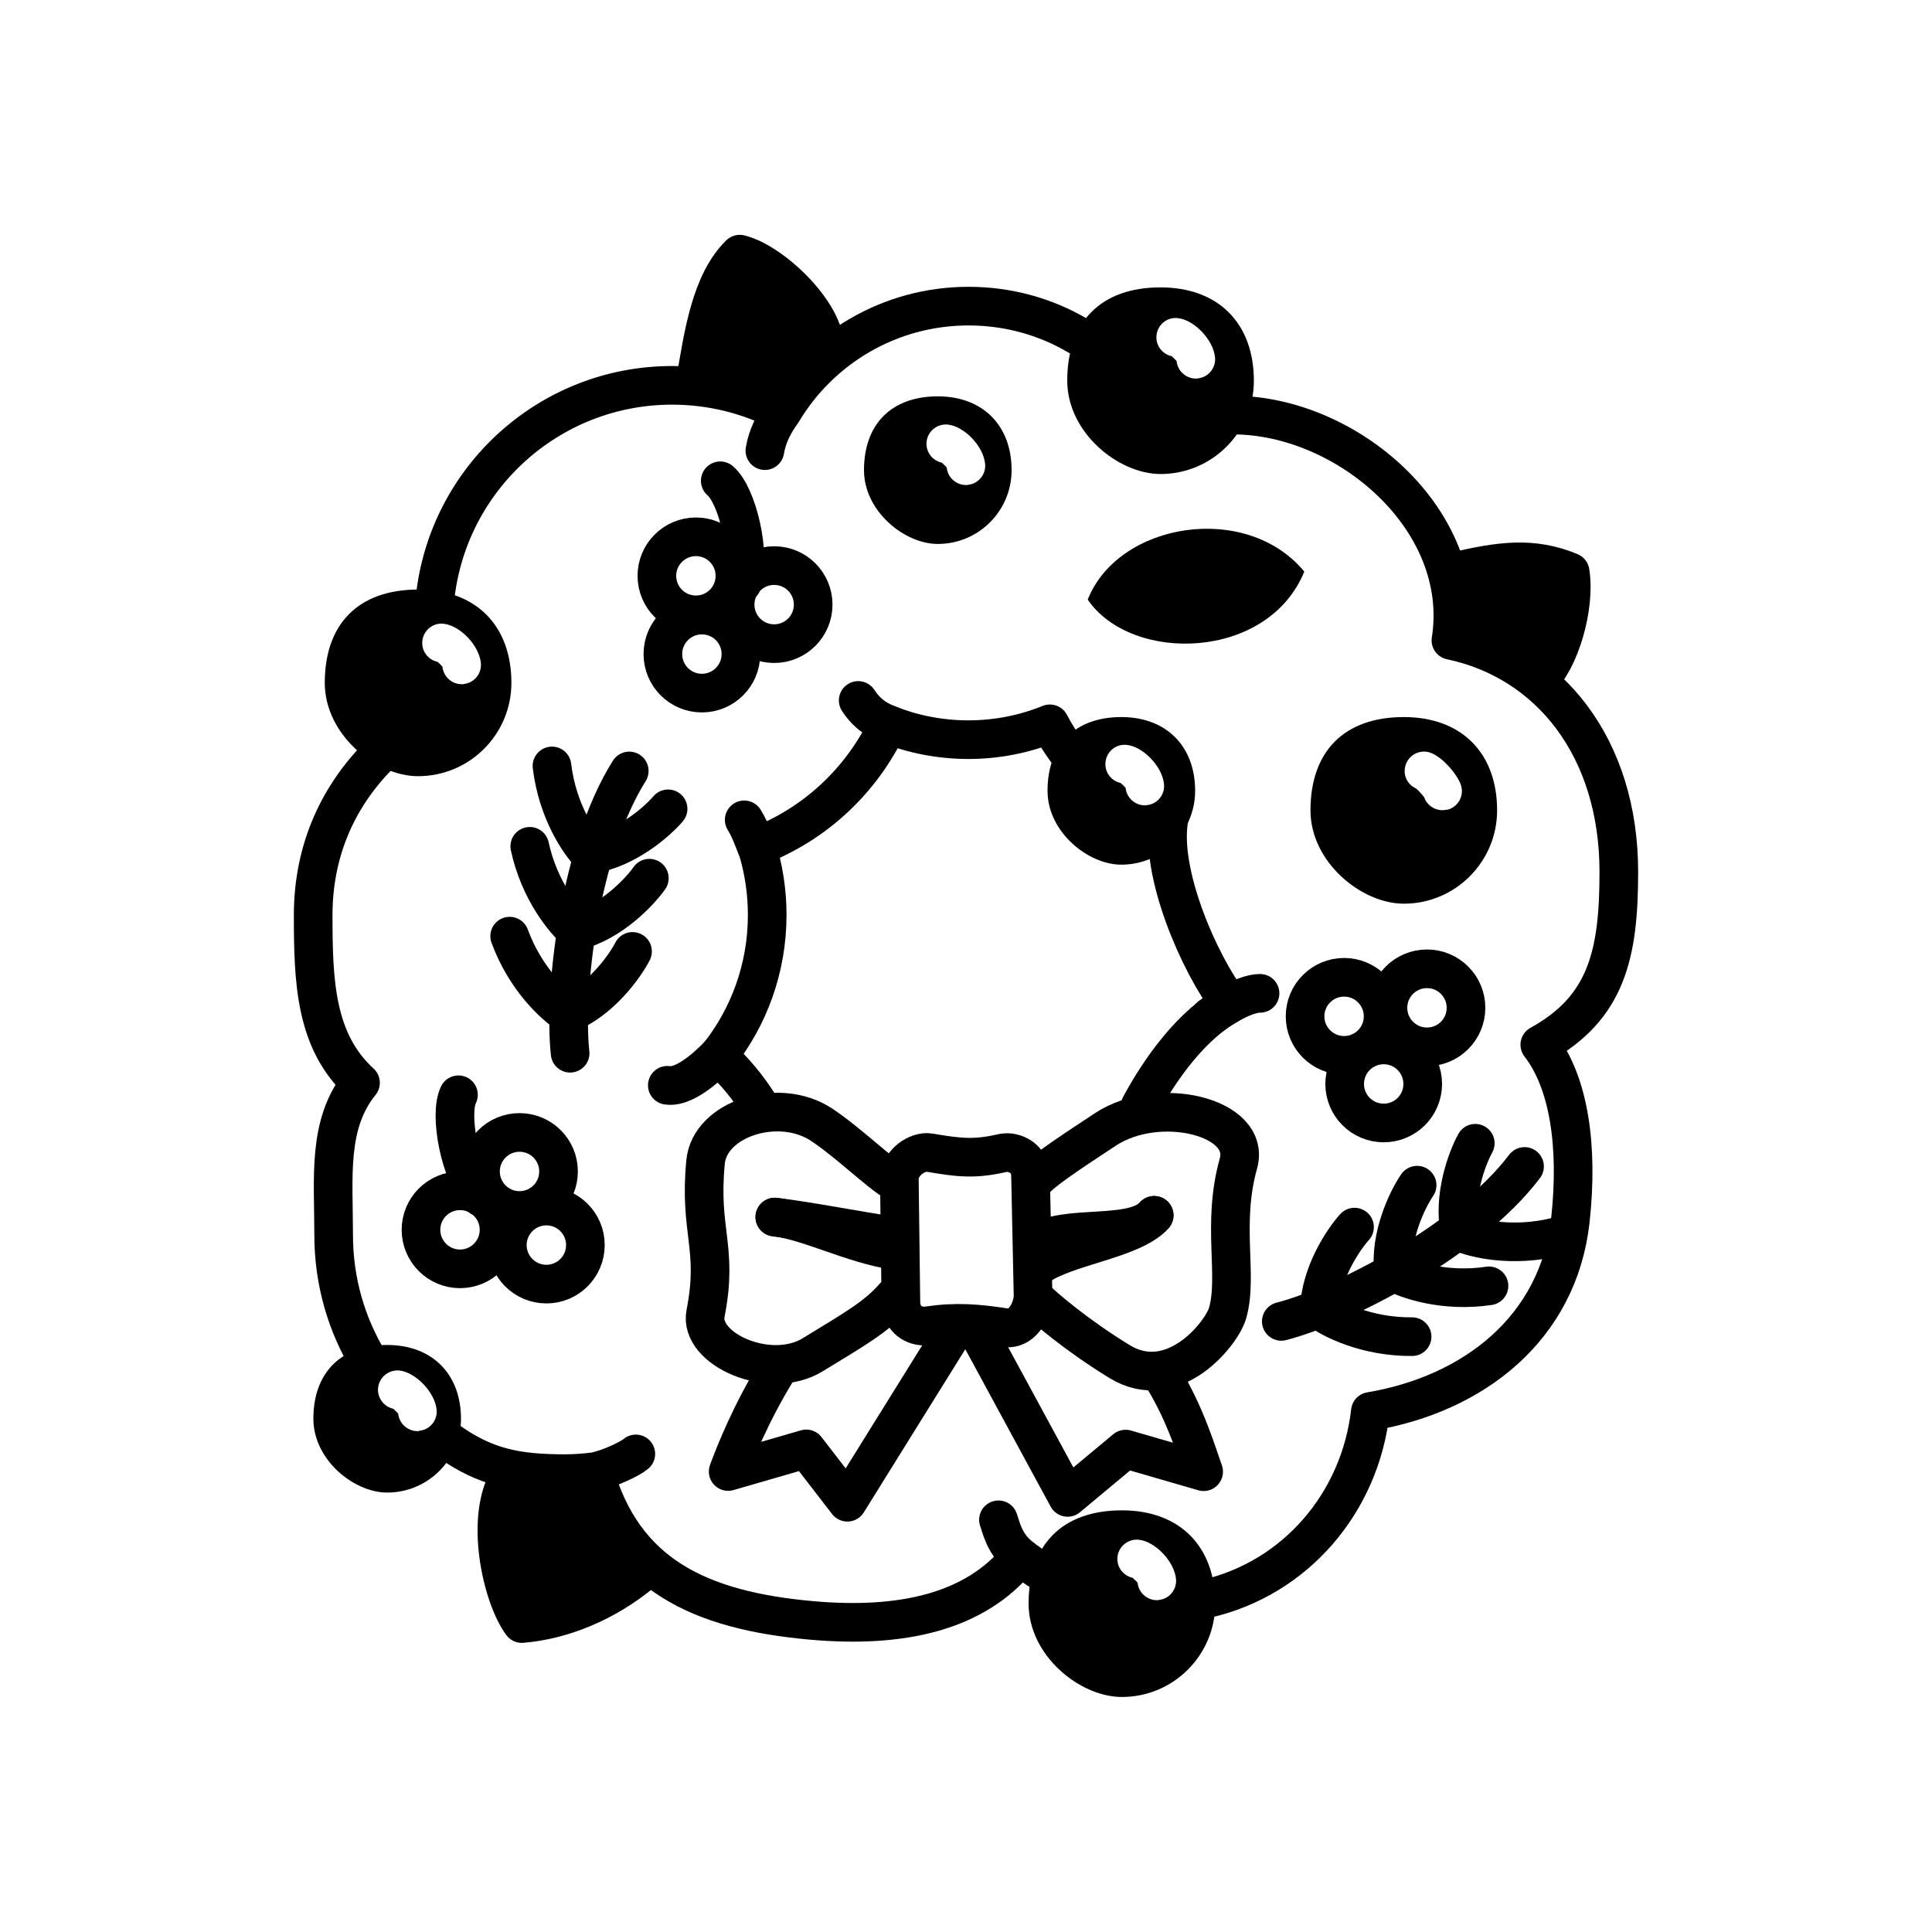 <svg width="100" height="100" viewBox="0 0 100 100" fill="none" xmlns="http://www.w3.org/2000/svg">
<path d="M60.51 42.355C60 45.125 62.05 49.845 63.66 51.955C61.71 53.015 60.07 55.285 59.02 57.235M40.48 21.335C42.44 18.045 46.03 15.845 50.13 15.845C52.19 15.845 54.12 16.395 55.77 17.365M40.48 21.335C38.78 20.445 36.84 19.945 34.79 19.945C28.43 19.945 23.19 24.755 22.52 30.945M40.48 21.335C40.05 21.925 39.71 22.585 39.59 23.325M63.82 21.485C69.72 21.485 76.08 26.915 75.1 33.145C80.19 34.215 83.79 38.685 83.79 45.135C83.79 49.375 83.17 52.165 79.7 54.075C81.19 55.995 81.71 59.275 81.28 63.175C80.66 68.745 76.28 72.155 70.93 73.055C70.39 77.805 67.04 81.685 62.47 82.745M52.8 80.565C50.49 83.475 46.6 84.275 42.04 83.875C36.15 83.355 32.27 81.465 30.76 76.175M52.8 80.565C53.14 80.835 53.5 81.085 53.87 81.325M52.8 80.565C51.97 79.905 51.82 79.035 51.68 78.665M30.76 76.175C30.26 76.235 29.76 76.275 29.24 76.275C26.75 76.275 25.14 75.955 23.23 74.605M30.76 76.175C31.59 76.015 32.68 75.465 32.91 75.255M19.07 70.435C17.93 68.545 17.27 66.315 17.27 63.925C17.27 60.925 16.93 58.185 18.66 56.045C16.31 53.895 16.21 50.795 16.21 47.365C16.21 43.935 17.56 41.105 19.73 38.975M39.32 57.235C38.72 56.275 38 55.405 37.17 54.655C38.76 52.655 39.71 50.115 39.71 47.355C39.71 46.125 39.52 44.935 39.17 43.815C42.18 42.675 44.62 40.385 45.97 37.495C47.26 38.005 48.66 38.285 50.13 38.285C51.6 38.285 53.04 37.995 54.34 37.465C54.61 37.985 54.93 38.485 55.28 38.955" stroke="black" stroke-width="2" stroke-linecap="round" stroke-linejoin="round"/>
<path d="M58.07 78.175C55 78.175 53.24 79.935 53.24 83.005C53.24 85.685 55.88 87.835 58.07 87.835C60.74 87.835 62.9 85.665 62.9 83.005C62.9 80.025 61.05 78.175 58.07 78.175ZM59.97 82.825C59.97 82.825 59.91 82.825 59.88 82.825C59.37 82.825 58.93 82.435 58.88 81.915C58.86 81.895 58.71 81.735 58.62 81.665C58.13 81.555 57.79 81.105 57.84 80.595C57.89 80.045 58.39 79.645 58.93 79.695C59.79 79.775 60.79 80.825 60.87 81.735C60.92 82.285 60.51 82.775 59.96 82.815L59.97 82.825Z" fill="black"/>
<path d="M33.28 81.345C31.35 82.965 29.07 83.865 27.01 84.035C25.97 82.635 25.05 78.515 26.38 76.435" stroke="black" stroke-width="2" stroke-linecap="round" stroke-linejoin="round"/>
<path d="M30.77 76.125L33.35 81.115L27.31 84.035C26.1 80.915 25.89 79.125 26.61 75.675L30.77 76.125Z" fill="black"/>
<path d="M20.04 69.615C17.65 69.615 16.22 71.045 16.22 73.435C16.22 75.555 18.31 77.255 20.04 77.255C22.15 77.255 23.86 75.545 23.86 73.435C23.86 71.115 22.36 69.615 20.04 69.615ZM21.7 74.075C21.7 74.075 21.64 74.075 21.61 74.075C21.1 74.075 20.66 73.685 20.61 73.165C20.59 73.145 20.44 72.985 20.35 72.915C19.86 72.805 19.52 72.345 19.57 71.835C19.63 71.285 20.11 70.895 20.66 70.935C21.52 71.025 22.52 72.075 22.6 72.975C22.65 73.525 22.24 74.015 21.69 74.055L21.7 74.075Z" fill="black"/>
<path d="M60.19 71.295C61.37 73.195 61.98 75.285 62.3 76.175L58.26 75.005L55.26 77.505L50.51 68.745" stroke="black" stroke-width="2" stroke-linecap="round" stroke-linejoin="round"/>
<path d="M40.34 70.745C38.86 73.105 38.02 75.275 37.69 76.165L41.73 74.995L43.86 77.755L49.47 68.735" stroke="black" stroke-width="2" stroke-linecap="round" stroke-linejoin="round"/>
<path d="M26.89 62.655C28.006 62.655 28.91 61.75 28.91 60.635C28.91 59.519 28.006 58.615 26.89 58.615C25.774 58.615 24.87 59.519 24.87 60.635C24.87 61.75 25.774 62.655 26.89 62.655Z" stroke="black" stroke-width="2" stroke-linecap="round" stroke-linejoin="round"/>
<path d="M23.81 65.675C24.925 65.675 25.83 64.77 25.83 63.655C25.83 62.539 24.925 61.635 23.81 61.635C22.694 61.635 21.79 62.539 21.79 63.655C21.79 64.77 22.694 65.675 23.81 65.675Z" stroke="black" stroke-width="2" stroke-linecap="round" stroke-linejoin="round"/>
<path d="M28.28 66.465C29.396 66.465 30.3 65.56 30.3 64.445C30.3 63.329 29.396 62.425 28.28 62.425C27.164 62.425 26.26 63.329 26.26 64.445C26.26 65.56 27.164 66.465 28.28 66.465Z" stroke="black" stroke-width="2" stroke-linecap="round" stroke-linejoin="round"/>
<path d="M66.32 68.395C69.4 67.605 75.97 64.255 78.91 60.375" stroke="black" stroke-width="2" stroke-linecap="round" stroke-linejoin="round"/>
<path d="M80.56 64.015C78.26 64.585 76.27 64.095 75.57 63.775C75.18 61.955 75.93 59.955 76.36 59.175" stroke="black" stroke-width="2" stroke-linecap="round" stroke-linejoin="round"/>
<path d="M77.07 66.555C74.73 66.905 72.8 66.225 72.13 65.845C71.91 63.995 72.85 62.075 73.35 61.345" stroke="black" stroke-width="2" stroke-linecap="round" stroke-linejoin="round"/>
<path d="M73.09 69.185C70.72 69.205 68.9 68.275 68.29 67.805C68.33 65.945 69.52 64.165 70.11 63.515" stroke="black" stroke-width="2" stroke-linecap="round" stroke-linejoin="round"/>
<path d="M46.54 61.045C46.54 60.425 47.12 59.745 47.87 59.655C47.98 59.645 48.09 59.655 48.2 59.675C49.56 59.905 50.4 60.015 51.78 59.705C51.94 59.665 52.11 59.645 52.27 59.665C52.94 59.765 53.34 60.255 53.34 60.855L53.47 67.045C53.47 67.675 53.06 68.605 52.33 68.725C52.23 68.745 52.13 68.725 52.02 68.715C50.59 68.495 49.48 68.405 48.05 68.615C47.95 68.625 47.85 68.645 47.74 68.635C47.01 68.565 46.63 68.015 46.63 67.385L46.55 61.055L46.54 61.045Z" stroke="black" stroke-width="2" stroke-linecap="round" stroke-linejoin="round"/>
<path d="M53.51 61.165C53.77 60.755 55.01 59.905 57.22 58.455C59.98 56.645 64.78 57.805 64.1 60.225C63.22 63.365 64.1 66.015 63.54 67.965C63.23 69.045 60.71 72.165 57.95 70.475C55.74 69.125 54.07 67.695 53.51 67.145" stroke="black" stroke-width="2" stroke-linecap="round" stroke-linejoin="round"/>
<path d="M53.73 65.545C55.18 64.495 58.63 64.165 59.74 62.905" stroke="black" stroke-width="2" stroke-linecap="round" stroke-linejoin="round"/>
<path d="M53.64 64.355C55.09 63.305 58.63 64.165 59.74 62.905" stroke="black" stroke-width="2" stroke-linecap="round" stroke-linejoin="round"/>
<path d="M46.31 61.165C45.45 60.655 43.89 59.115 42.51 58.205C40.3 56.755 36.73 57.905 36.52 60.145C36.17 63.755 37.19 64.565 36.52 67.975C36.15 69.845 39.86 71.475 42.06 70.125C44.27 68.775 45.38 68.154 46.31 67.075" stroke="black" stroke-width="2" stroke-linecap="round" stroke-linejoin="round"/>
<path d="M46.31 64.725C44.11 64.395 41.84 63.185 40.11 62.995" stroke="black" stroke-width="2" stroke-linecap="round" stroke-linejoin="round"/>
<path d="M46.42 64.005C44.22 63.675 41.83 63.195 40.1 62.995" stroke="black" stroke-width="2" stroke-linecap="round" stroke-linejoin="round"/>
<path d="M24.88 61.965C23.8 60.725 23.23 57.695 23.73 56.665" stroke="black" stroke-width="2" stroke-linecap="round" stroke-linejoin="round"/>
<path d="M69.57 54.625C70.686 54.625 71.59 53.721 71.59 52.605C71.59 51.489 70.686 50.585 69.57 50.585C68.454 50.585 67.55 51.489 67.55 52.605C67.55 53.721 68.454 54.625 69.57 54.625Z" stroke="black" stroke-width="2" stroke-linecap="round" stroke-linejoin="round"/>
<path d="M73.86 54.185C74.976 54.185 75.88 53.281 75.88 52.165C75.88 51.049 74.976 50.145 73.86 50.145C72.744 50.145 71.84 51.049 71.84 52.165C71.84 53.281 72.744 54.185 73.86 54.185Z" stroke="black" stroke-width="2" stroke-linecap="round" stroke-linejoin="round"/>
<path d="M71.62 58.125C72.736 58.125 73.64 57.221 73.64 56.105C73.64 54.989 72.736 54.085 71.62 54.085C70.504 54.085 69.6 54.989 69.6 56.105C69.6 57.221 70.504 58.125 71.62 58.125Z" stroke="black" stroke-width="2" stroke-linecap="round" stroke-linejoin="round"/>
<path d="M39.35 44.245C39.07 43.755 38.93 43.095 38.52 42.435" stroke="black" stroke-width="2" stroke-linecap="round" stroke-linejoin="round"/>
<path d="M29.51 54.515C29.16 51.355 29.98 44.025 32.57 39.905" stroke="black" stroke-width="2" stroke-linecap="round" stroke-linejoin="round"/>
<path d="M37.44 54.355C37.06 54.765 35.59 56.335 34.54 56.175" stroke="black" stroke-width="2" stroke-linecap="round" stroke-linejoin="round"/>
<path d="M62.66 52.605C63.64 51.875 64.63 51.415 65.22 51.415" stroke="black" stroke-width="2" stroke-linecap="round" stroke-linejoin="round"/>
<path d="M28.57 39.645C28.85 41.995 30.01 43.685 30.56 44.225C32.4 43.945 34.01 42.535 34.58 41.865" stroke="black" stroke-width="2" stroke-linecap="round" stroke-linejoin="round"/>
<path d="M27.42 43.805C27.92 46.125 29.24 47.685 29.83 48.185C31.63 47.735 33.1 46.175 33.61 45.455" stroke="black" stroke-width="2" stroke-linecap="round" stroke-linejoin="round"/>
<path d="M26.38 48.455C27.2 50.685 28.71 52.055 29.37 52.465C31.09 51.775 32.34 50.025 32.74 49.245" stroke="black" stroke-width="2" stroke-linecap="round" stroke-linejoin="round"/>
<path d="M72.66 37.115C69.59 37.115 67.83 38.875 67.83 41.945C67.83 44.625 70.47 46.775 72.66 46.775C75.33 46.775 77.49 44.605 77.49 41.945C77.49 38.965 75.64 37.115 72.66 37.115ZM74.89 41.905C74.81 41.925 74.74 41.935 74.66 41.935C74.24 41.935 73.86 41.675 73.72 41.275C73.64 41.155 73.42 40.915 73.3 40.815C72.89 40.635 72.64 40.205 72.72 39.745C72.81 39.195 73.32 38.825 73.87 38.915C74.56 39.025 75.51 40.145 75.64 40.715C75.77 41.255 75.43 41.795 74.9 41.915L74.89 41.905Z" fill="black"/>
<path d="M58.04 37.115C55.65 37.115 54.22 38.545 54.22 40.935C54.22 43.055 56.31 44.755 58.04 44.755C60.15 44.755 61.86 43.045 61.86 40.935C61.86 38.615 60.36 37.115 58.04 37.115ZM59.35 41.685C59.35 41.685 59.29 41.685 59.26 41.685C58.75 41.685 58.31 41.295 58.26 40.775C58.24 40.755 58.09 40.595 58 40.525C57.51 40.415 57.17 39.965 57.22 39.455C57.27 38.905 57.76 38.495 58.31 38.555C59.17 38.635 60.17 39.685 60.25 40.595C60.3 41.145 59.89 41.635 59.34 41.675L59.35 41.685Z" fill="black"/>
<path d="M44.42 36.255C45.12 37.315 45.88 37.415 46.53 37.725" stroke="black" stroke-width="2" stroke-linecap="round" stroke-linejoin="round"/>
<path d="M40.07 33.315C41.185 33.315 42.09 32.41 42.09 31.295C42.09 30.179 41.185 29.275 40.07 29.275C38.954 29.275 38.05 30.179 38.05 31.295C38.05 32.41 38.954 33.315 40.07 33.315Z" stroke="black" stroke-width="2" stroke-linecap="round" stroke-linejoin="round"/>
<path d="M36.02 31.825C37.136 31.825 38.04 30.92 38.04 29.805C38.04 28.689 37.136 27.785 36.02 27.785C34.904 27.785 34 28.689 34 29.805C34 30.92 34.904 31.825 36.02 31.825Z" stroke="black" stroke-width="2" stroke-linecap="round" stroke-linejoin="round"/>
<path d="M36.33 35.875C37.446 35.875 38.35 34.971 38.35 33.855C38.35 32.739 37.446 31.835 36.33 31.835C35.214 31.835 34.31 32.739 34.31 33.855C34.31 34.971 35.214 35.875 36.33 35.875Z" stroke="black" stroke-width="2" stroke-linecap="round" stroke-linejoin="round"/>
<path d="M21.64 30.515C18.57 30.515 16.81 32.275 16.81 35.345C16.81 38.025 19.45 40.175 21.64 40.175C24.31 40.175 26.47 38.005 26.47 35.345C26.47 32.365 24.62 30.515 21.64 30.515ZM23.99 35.415C23.99 35.415 23.93 35.415 23.9 35.415C23.39 35.415 22.95 35.025 22.9 34.505C22.88 34.485 22.74 34.325 22.64 34.255C22.15 34.145 21.81 33.695 21.86 33.185C21.91 32.635 22.4 32.225 22.95 32.285C23.81 32.365 24.81 33.415 24.89 34.325C24.94 34.875 24.53 35.365 23.98 35.405L23.99 35.415Z" fill="black"/>
<path d="M75.21 29.605C77.67 29.015 79.35 28.805 81.27 29.605C81.56 31.385 80.73 34.215 79.66 35.155" stroke="black" stroke-width="2" stroke-linecap="round" stroke-linejoin="round"/>
<path d="M75.74 33.085V30.115L81.04 29.595L79.64 34.605L75.74 33.095V33.085Z" fill="black"/>
<path d="M56.3 31.035C57.89 27.025 64.51 25.955 67.51 29.585C65.63 34.195 58.57 34.355 56.3 31.035Z" fill="black"/>
<path d="M38.41 30.195C38.89 28.625 38.15 25.615 37.28 24.885" stroke="black" stroke-width="2" stroke-linecap="round" stroke-linejoin="round"/>
<path d="M48.54 20.515C46.15 20.515 44.72 21.945 44.72 24.335C44.72 26.455 46.81 28.155 48.54 28.155C50.65 28.155 52.36 26.445 52.36 24.335C52.36 22.015 50.86 20.515 48.54 20.515ZM50.09 25.105C50.09 25.105 50.03 25.105 50 25.105C49.49 25.105 49.05 24.715 49 24.195C48.98 24.175 48.83 24.015 48.74 23.945C48.25 23.835 47.91 23.385 47.96 22.875C48.01 22.325 48.5 21.925 49.05 21.975C49.91 22.055 50.91 23.105 50.99 24.015C51.04 24.565 50.63 25.055 50.08 25.095L50.09 25.105Z" fill="black"/>
<path d="M60.07 14.875C57 14.875 55.24 16.635 55.24 19.705C55.24 22.385 57.88 24.535 60.07 24.535C62.74 24.535 64.9 22.365 64.9 19.705C64.9 16.725 63.05 14.875 60.07 14.875ZM61.99 19.595C61.99 19.595 61.93 19.595 61.9 19.595C61.39 19.595 60.95 19.205 60.9 18.685C60.88 18.665 60.73 18.505 60.64 18.435C60.15 18.325 59.81 17.875 59.86 17.365C59.91 16.815 60.4 16.405 60.95 16.465C61.81 16.545 62.81 17.595 62.89 18.505C62.94 19.055 62.53 19.545 61.98 19.585L61.99 19.595Z" fill="black"/>
<path d="M35.99 19.785C36.4 17.295 36.8 14.615 38.29 13.155C40.04 13.585 42.97 16.425 42.68 18.275" stroke="black" stroke-width="2" stroke-linecap="round" stroke-linejoin="round"/>
<path d="M40.21 20.275L36.8 19.385L37.71 13.495L42.69 16.905L40.22 20.285L40.21 20.275Z" fill="black"/>
</svg>
